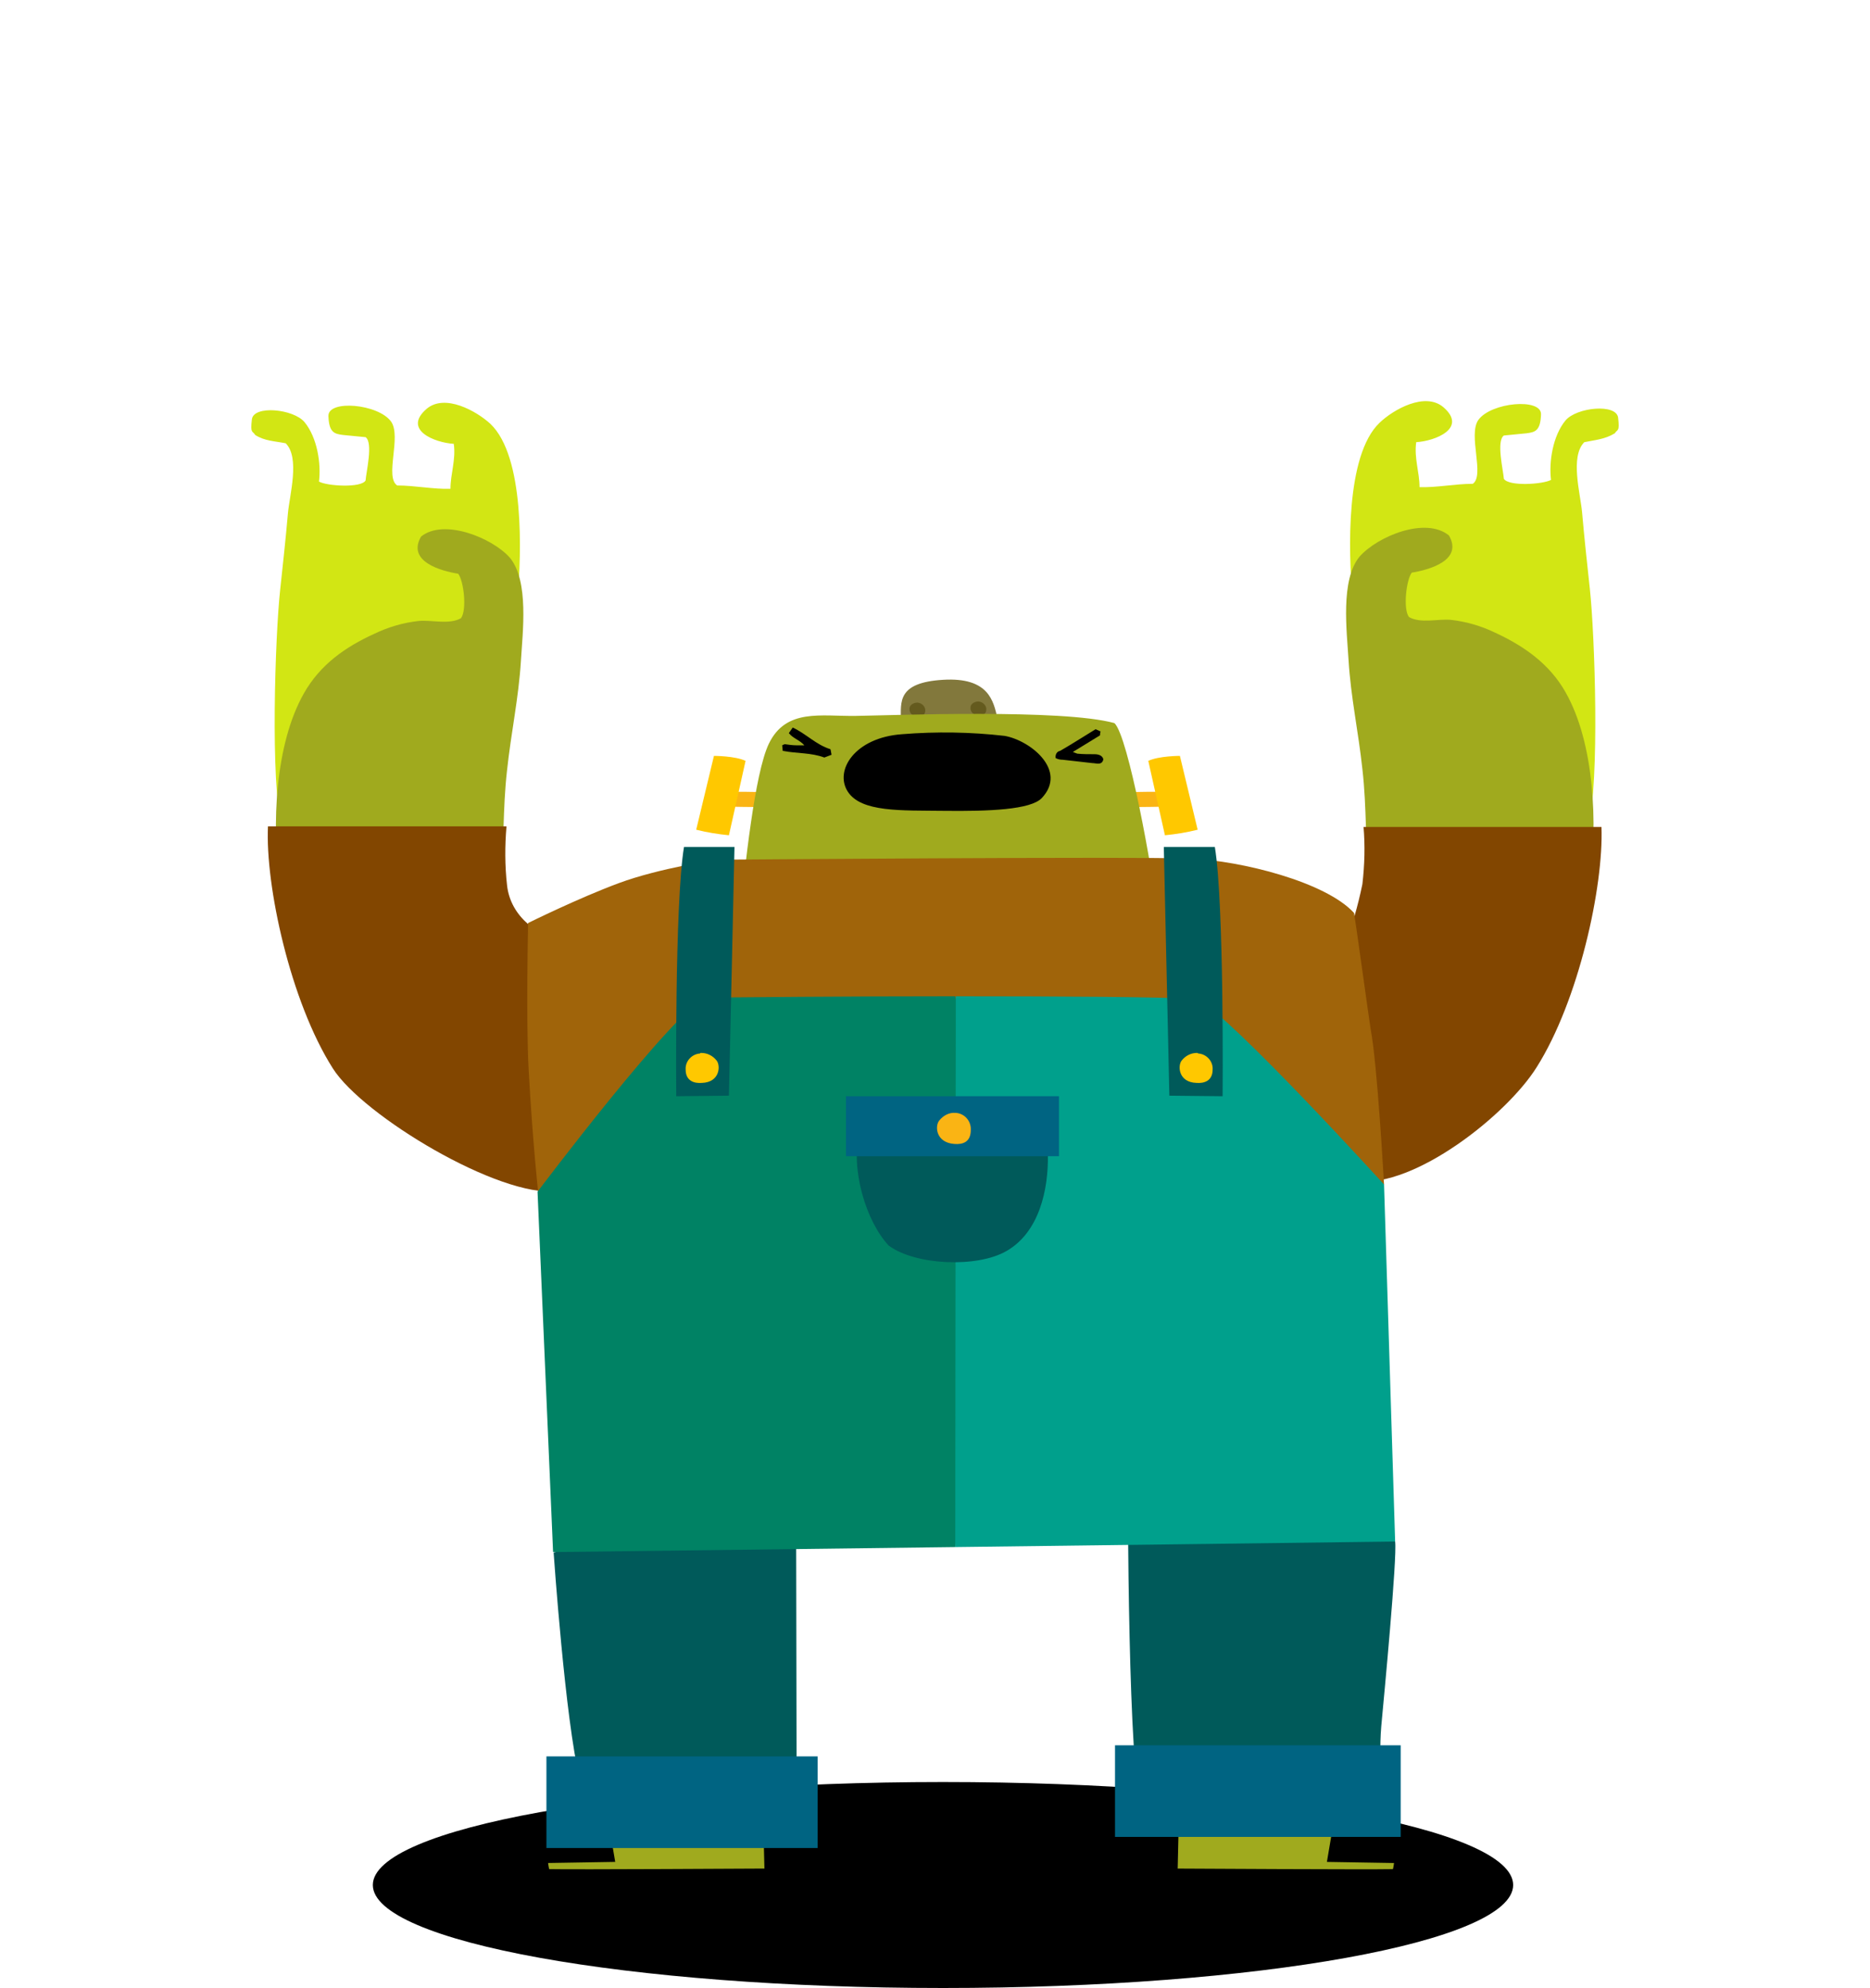 <svg version="1.1" xmlns="http://www.w3.org/2000/svg" xmlns:xlink="http://www.w3.org/1999/xlink" width="200" height="212.64" viewBox="0,0,200,212.64"><g transform="translate(-140,-80)"><g data-paper-data="{&quot;isPaintingLayer&quot;:true}" fill-rule="nonzero" stroke-linecap="butt" stroke-linejoin="miter" stroke-miterlimit="10" stroke-dasharray="" stroke-dashoffset="0" style="mix-blend-mode: normal"><path d="M301.835,281.624c0,6.084 -27.302,11.016 -60.98,11.016c-33.678,0 -60.98,-4.932 -60.98,-11.016c0,-6.084 27.302,-11.016 60.98,-11.016c33.678,0 60.98,4.932 60.98,11.016z" fill="#000000" stroke="none" stroke-width="0"/><path d="M140,280v-200h200v200z" fill="none" stroke="#000000" stroke-width="0"/><g stroke="none" stroke-width="1"><g><path d="M246.674,156.811c-2.313,0.772 -10.085,0.416 -10.323,0.237c0,-1.96 -0.415,-4.038 4.509,-4.335c4.924,-0.297 5.398,2.316 5.814,4.098z" fill="#82783c"/><path d="M244.657,155.03c0.474,0.059 0.831,0.416 0.831,0.832c0,0.594 -0.475,0.653 -0.831,0.653c-0.949,-0.059 -0.949,-0.891 -0.772,-1.128c0.178,-0.238 0.475,-0.356 0.772,-0.356c0,0 0.059,0 0,0z" fill="#645a1e"/><path d="M238.131,155.148c0.475,0.059 0.831,0.416 0.831,0.832c0,0.594 -0.474,0.654 -0.831,0.654c-0.949,-0.06 -0.949,-0.891 -0.771,-1.129c0.178,-0.237 0.474,-0.356 0.771,-0.356c0,0 0.06,0 0,0z" fill="#645a1e"/><path d="M266.49,164.71v1.544c-1.246,0 -5.162,0.119 -7.594,0.059v-1.544c2.136,-0.059 5.458,-0.119 7.594,-0.059z" fill="#fab414"/><path d="M268.091,168.748c-1.187,0.297 -2.314,0.476 -3.5,0.594l-1.779,-7.958c1.127,-0.534 3.381,-0.534 3.381,-0.534z" fill="#ffc800"/><path d="M223.656,164.77v1.544c-2.432,0.059 -6.348,-0.059 -7.594,-0.059v-1.544c2.077,-0.06 5.399,0 7.594,0.059z" fill="#fab414"/><path d="M216.358,160.85c0,0 2.255,0 3.381,0.534l-1.779,7.958c-1.187,-0.119 -2.314,-0.297 -3.5,-0.594z" fill="#ffc800"/><path d="M263.82,177.954l-44.732,0.178c0.593,-5.285 1.602,-15.381 3.145,-18.588c1.839,-3.801 5.576,-2.91 9.314,-2.97c3.975,-0.059 22.07,-0.772 27.647,0.772c1.483,1.425 4.093,15.797 4.627,20.608z" fill="#a0aa1e"/><path d="M230.656,164.65c-1.424,-2.257 0.772,-5.76 5.814,-6.117c3.678,-0.297 7.357,-0.238 10.976,0.178c2.729,0.475 6.764,3.682 3.975,6.652c-1.187,1.247 -5.636,1.425 -10.5,1.366c-4.509,-0.059 -8.84,0.178 -10.264,-2.079z" fill="#000000"/><path d="M252.904,161.087c-0.06,-0.356 0.119,-0.712 0.474,-0.772c1.246,-0.713 2.432,-1.485 3.797,-2.316l0.534,0.237c-0.059,0.179 -0.059,0.356 -0.059,0.416l-2.907,1.782c0.178,0.059 0.296,0.119 0.474,0.178c0.594,0.06 1.187,0.06 1.84,0.06c0.415,0 0.831,0.119 0.949,0.534c-0.059,0.356 -0.297,0.475 -0.534,0.475c-0.237,0 -0.474,-0.059 -0.652,-0.059c-1.068,-0.119 -2.077,-0.238 -3.145,-0.356c-0.296,0 -0.534,-0.059 -0.771,-0.179z" fill="#000000"/><path d="M223.715,160.315l-0.059,-0.594c0.119,-0.059 0.237,-0.119 0.296,-0.119c0.415,0.059 0.831,0.119 1.246,0.119c0.237,0 0.474,0 0.831,0c-0.534,-0.594 -1.187,-0.712 -1.662,-1.306l0.416,-0.594c1.424,0.654 2.492,1.841 4.034,2.316c0.059,0.179 0.059,0.356 0.119,0.594l-0.772,0.296c-1.424,-0.534 -2.907,-0.416 -4.449,-0.712z" fill="#000000"/></g><g><path d="M309.443,127.295c-1.543,1.545 -0.416,5.524 -0.238,7.483c0.238,2.732 0.534,5.464 0.831,8.195c0.534,4.929 1.068,20.667 -0.178,25.478l-25.214,-24.646c-0.415,-4.691 -0.771,-15.085 2.907,-18.588c1.483,-1.425 4.865,-3.326 6.822,-1.663c2.61,2.257 -0.889,3.623 -2.907,3.741c-0.237,1.722 0.356,3.207 0.356,4.811c1.84,0.059 3.797,-0.356 5.696,-0.356c1.305,-0.891 -0.534,-5.226 0.593,-6.83c1.365,-1.9 6.764,-2.375 6.704,-0.594c-0.059,1.782 -0.653,1.9 -1.542,2.019l-2.432,0.238c-0.831,0.594 -0.059,3.741 0,4.632c0.534,0.832 4.153,0.594 5.043,0.119c-0.237,-1.9 0.178,-4.691 1.542,-6.354c1.187,-1.425 5.458,-1.841 5.636,-0.297c0.178,1.545 -0.059,1.188 -0.356,1.663c-1.068,0.654 -2.135,0.713 -3.263,0.95z" fill="#d2e614"/><path d="M294.967,137.272c1.542,2.673 -2.136,3.683 -3.975,3.979c-0.594,0.772 -0.949,3.92 -0.297,4.751c1.246,0.712 3.085,0.178 4.45,0.297c1.661,0.178 3.263,0.653 4.746,1.366c3.085,1.425 5.814,3.325 7.534,6.354c3.145,5.523 3.441,14.193 2.61,20.37c-4.271,0.534 -8.602,-0.119 -12.874,0c-3.441,0.059 -7.357,0.713 -10.738,0.178c-0.415,-4.098 -0.237,-8.195 -0.712,-12.293c-0.415,-3.92 -1.246,-7.72 -1.483,-11.699c-0.178,-3.029 -0.89,-8.552 1.187,-11.046c1.958,-2.197 7.06,-4.276 9.552,-2.257z" fill="#a0aa1e"/><path d="M285.83,168.451h25.451c0.237,6.354 -2.432,18.588 -6.941,25.715c-3.204,5.107 -13.052,12.888 -19.222,12.175c-0.356,-1.484 -1.364,-25.003 -1.364,-25.003c0.83,-2.197 1.483,-4.453 1.957,-6.77c0.238,-2.078 0.297,-4.098 0.119,-6.176z" fill="#824600"/></g><g><path d="M167.295,126.523c-0.297,-0.475 -0.534,-0.119 -0.356,-1.663c0.179,-1.545 4.45,-1.129 5.636,0.297c1.364,1.662 1.779,4.453 1.542,6.354c0.831,0.475 4.509,0.712 4.983,-0.119c0.059,-0.891 0.831,-4.038 0,-4.632l-2.432,-0.237c-0.889,-0.119 -1.483,-0.238 -1.542,-2.02c-0.059,-1.782 5.339,-1.307 6.704,0.594c1.127,1.604 -0.712,5.939 0.652,6.83c1.899,0 3.856,0.416 5.696,0.356c0,-1.603 0.593,-3.088 0.356,-4.81c-2.017,-0.119 -5.517,-1.485 -2.907,-3.742c1.957,-1.662 5.339,0.238 6.822,1.604c3.678,3.504 3.323,13.897 2.907,18.588l-25.214,24.587c-1.246,-4.811 -0.712,-20.549 -0.178,-25.419c0.296,-2.732 0.593,-5.464 0.831,-8.195c0.178,-1.96 1.305,-5.939 -0.238,-7.482c-1.187,-0.238 -2.254,-0.238 -3.263,-0.891z" fill="#d2e614"/><path d="M194.526,139.648c2.077,2.494 1.364,8.018 1.187,11.046c-0.237,3.92 -1.068,7.78 -1.483,11.699c-0.475,4.098 -0.297,8.196 -0.712,12.294c-3.382,0.534 -7.297,-0.119 -10.738,-0.179c-4.271,-0.119 -8.602,0.534 -12.874,0c-0.831,-6.176 -0.534,-14.847 2.61,-20.37c1.72,-3.029 4.391,-4.929 7.534,-6.354c1.483,-0.713 3.085,-1.188 4.746,-1.366c1.424,-0.119 3.263,0.416 4.509,-0.297c0.652,-0.891 0.296,-3.979 -0.297,-4.751c-1.839,-0.297 -5.517,-1.307 -3.975,-3.979c2.432,-1.96 7.594,0.119 9.493,2.257z" fill="#a0aa1e"/><path d="M196.484,178.844c0,0 3.44,27.081 3.085,28.565c-6.17,0.713 -20.765,-8.076 -23.968,-13.125c-4.568,-7.186 -7.238,-19.598 -6.942,-25.893h25.511c-0.178,2.078 -0.178,4.216 0.059,6.295c0.178,1.662 1.009,3.088 2.255,4.157z" fill="#824600"/></g><g><path d="M266.49,260.028l18.154,2.792c0,0.296 -2.729,16.332 -2.729,16.332l7.179,0.119c0,0 -0.059,0.475 -0.119,0.654c-2.373,0.059 -23.019,-0.059 -23.019,-0.059c0,0 0.416,-19.48 0.534,-19.836z" fill="#a0aa1e"/><path d="M261.625,271.193c-1.127,-9.859 -1.009,-37.058 -1.009,-38.662l28.595,12.353c0.237,1.663 -1.187,16.569 -1.483,19.776c-0.178,2.078 -0.059,4.335 -0.178,6.473z" fill="#005a5a"/><path d="M259.252,266.68h30.554v9.799h-30.554z" fill="#006482"/></g><g><path d="M221.757,279.864c0,0 -20.646,0.119 -23.019,0.059c-0.059,-0.179 -0.119,-0.654 -0.119,-0.654l7.179,-0.119c0,0 -2.729,-16.035 -2.729,-16.332l18.154,-2.792c0.059,0.356 0.534,19.836 0.534,19.836z" fill="#a0aa1e"/><path d="M202.001,270.243c-1.542,-6.117 -2.788,-24.171 -2.788,-24.171l25.926,-7.482l0.059,31.594z" fill="#005a5a"/><path d="M198.441,267.868h29.011v9.799h-29.011z" fill="#006482"/></g><g><path d="M196.543,194.464c-0.297,-5.345 -0.059,-15.738 -0.059,-15.738c0,0 5.398,-2.673 9.729,-4.276c4.331,-1.603 10.442,-2.494 10.442,-2.494c0,0 44.732,-0.356 50.724,-0.119c5.399,0.238 14.417,2.495 17.443,5.82c0.178,1.01 1.72,12.235 1.779,12.472c0.712,3.682 1.424,16.569 1.424,16.569l-46.097,18.113l-44.377,-17.341c0,0 -0.593,-5.404 -1.008,-13.006z" fill="#a0640a"/><path d="M247.801,212.043l-5.636,33.435l-43.012,0.534l-1.662,-38.543c0,0 14.713,-19.539 18.036,-20.786c0.059,0.179 2.67,0 2.67,0c0,0 11.984,-0.119 23.968,-0.119z" fill="#008264"/><path d="M242.225,186.565c10.857,0 22.07,0.059 25.867,0.297c3.856,2.138 19.934,19.836 19.934,19.836l1.187,38.187l-47.046,0.594z" fill="#00a08c"/><path d="M269.93,170.59c1.009,6.117 0.831,26.665 0.831,26.665l-5.696,-0.059l-0.593,-26.606z" fill="#005a5a"/><path d="M268.151,192.682c0.89,0.059 1.602,0.832 1.542,1.722c0,1.247 -0.949,1.484 -1.72,1.425c-1.958,-0.059 -2.017,-1.841 -1.602,-2.376c0.415,-0.534 1.008,-0.831 1.661,-0.831c0,0 0.059,0 0.119,0.059z" fill="#ffc800"/><path d="M218.554,170.59l-0.594,26.606l-5.636,0.059c0,0 -0.178,-20.549 0.831,-26.665z" fill="#005a5a"/><path d="M214.994,192.623c0.652,0 1.246,0.296 1.661,0.831c0.415,0.535 0.356,2.317 -1.602,2.376c-0.772,0.059 -1.721,-0.179 -1.721,-1.425c-0.059,-0.891 0.653,-1.663 1.543,-1.722c0,-0.059 0.059,-0.059 0.119,-0.059z" fill="#ffc800"/><path d="M252.014,201.055c0.059,0.832 0.059,1.663 0.059,2.495c0.059,3.623 -0.89,8.255 -4.45,10.274c-3.085,1.782 -9.67,1.544 -12.577,-0.594c-2.432,-2.612 -4.093,-8.136 -3.145,-12.175z" fill="#005a5a"/><path d="M230.478,197.255h22.782v6.414h-22.782z" fill="#006482"/><path d="M242.225,199.036c0.949,0.059 1.661,0.891 1.602,1.841c0,1.307 -0.89,1.544 -1.72,1.484c-2.017,-0.119 -2.136,-1.9 -1.662,-2.494c0.416,-0.534 1.068,-0.891 1.721,-0.832z" fill="#fab414"/></g></g></g></g></svg>